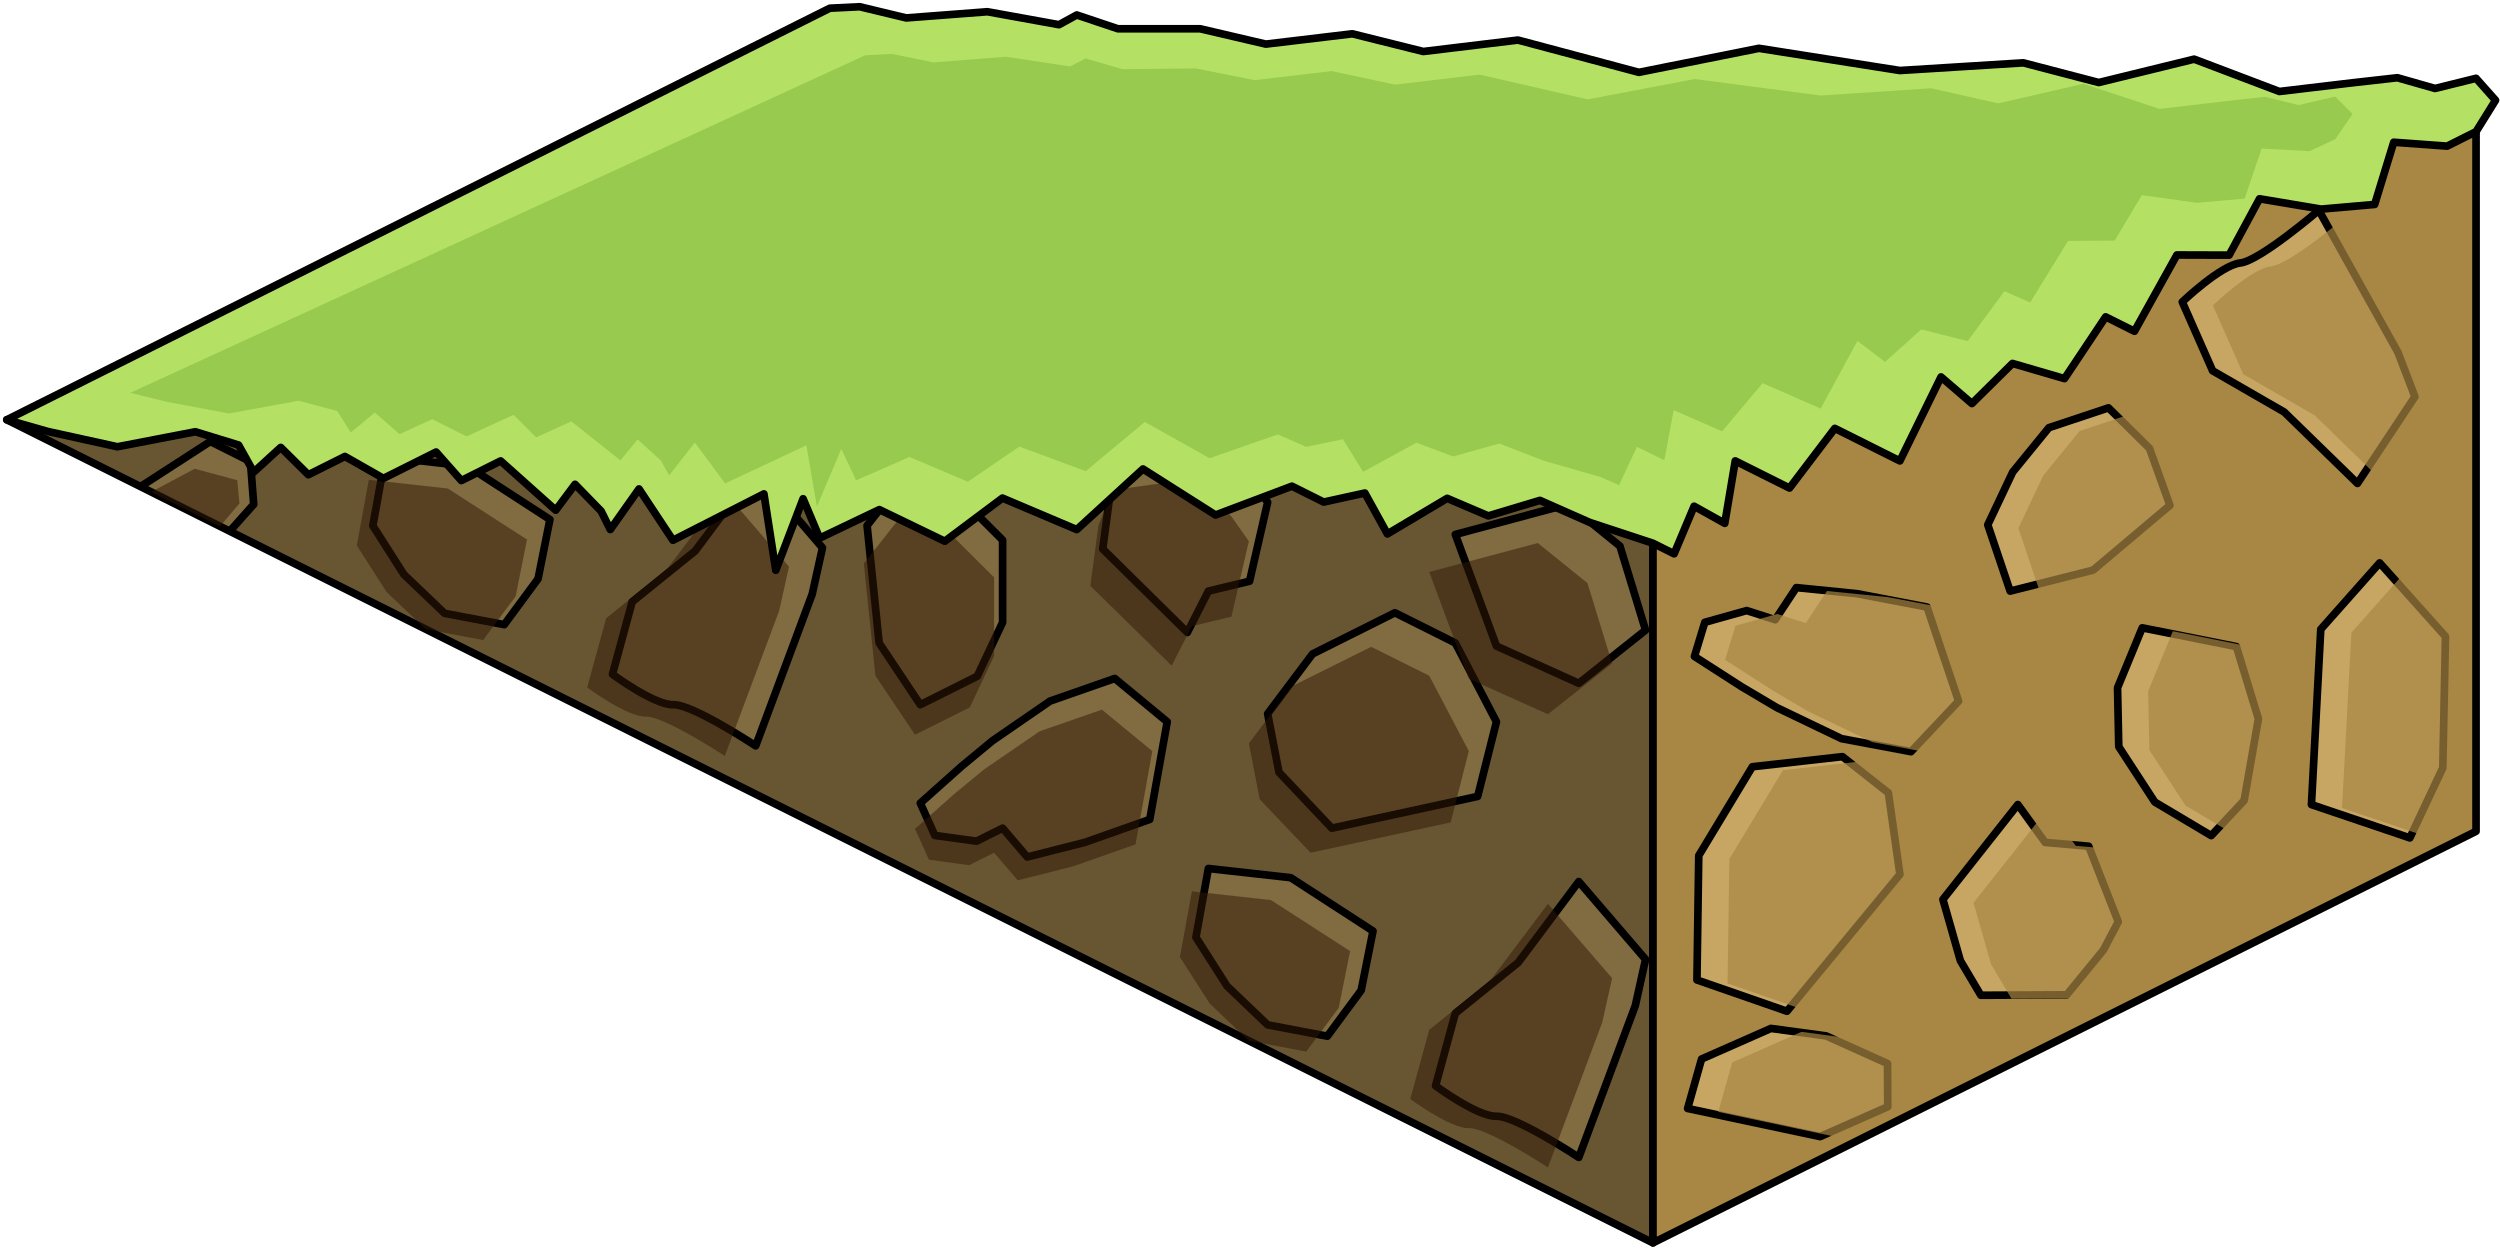 <?xml version="1.0" encoding="UTF-8" standalone="no"?><!DOCTYPE svg PUBLIC "-//W3C//DTD SVG 1.1//EN" "http://www.w3.org/Graphics/SVG/1.1/DTD/svg11.dtd"><svg width="100%" height="100%" viewBox="0 0 326 163" version="1.1" xmlns="http://www.w3.org/2000/svg" xmlns:xlink="http://www.w3.org/1999/xlink" xml:space="preserve" xmlns:serif="http://www.serif.com/" style="fill-rule:evenodd;clip-rule:evenodd;stroke-linecap:round;stroke-linejoin:round;stroke-miterlimit:1.5;"><g id="Grass_Ramp_RightDown_low-angle1"><g><path d="M0.884,54.737l214.662,107.332l0,-96.599l-214.662,-10.733Z" style="fill:#685632;"/><clipPath id="_clip1"><path d="M0.884,54.737l214.662,107.332l0,-96.599l-214.662,-10.733Z"/></clipPath><g clip-path="url(#_clip1)"><path d="M27.418,57.57l-9.359,6.054l1.526,6.129l5.366,2.683l3.943,-1.971l4.189,-4.696l-0.429,-5.581l-5.236,-2.618Z" style="fill:#816b40;stroke:#000;stroke-width:1px;"/></g><path d="M0.884,54.737l214.662,107.332l0,-96.599l-214.662,-10.733Z" style="fill:none;stroke:#000;stroke-width:1px;"/><path d="M98.541,61.289l8.709,10.148l-1.338,6.036l-7.371,19.785c0,0 -8.248,-5.443 -10.733,-5.367c-2.486,0.077 -7.943,-3.971 -7.943,-3.971l2.576,-9.445l8.208,-6.629l7.892,-10.557Z" style="fill:#816b40;stroke:#000;stroke-width:1px;"/><path d="M50.242,59.585l10.733,1.199l10.733,6.958l-1.544,7.735l-4.409,5.975l-7.785,-1.475l-5.306,-5.071l-4.047,-6.352l1.625,-8.969" style="fill:#816b40;stroke:#000;stroke-width:1px;"/><path d="M94.516,64.189l8.372,9.701l-1.286,5.77l-7.086,18.915c0,0 -7.927,-5.204 -10.317,-5.131c-2.389,0.074 -7.634,-3.796 -7.634,-3.796l2.476,-9.029l7.889,-6.338l7.586,-10.092Zm-46.426,-1.629l10.317,1.146l5.581,3.599l4.736,3.053l-1.484,7.395l-4.238,5.711l-7.483,-1.409l-5.101,-4.848l-3.89,-6.072l1.562,-8.575Zm-28.376,1.593l8.975,4.487l2.537,-2.992l-0.283,-3.024l-5.556,-1.498l-5.673,3.027Z" style="fill:#311807;fill-opacity:0.5;"/><g><path d="M120.007,59.692l-6.94,8.837l1.573,15.313l5.367,8.049l7.425,-3.712l3.308,-7.021l0,-10.733l-10.733,-10.733" style="fill:#816b40;stroke:#000;stroke-width:1px;"/><path d="M162.94,62.119l-5.367,-5.11l-10.733,1.512l-1.945,4.827l-1.1,8.238l11.034,10.884l2.744,-5.391l5.367,-1.287l2.362,-10.291l-2.362,-3.382" style="fill:#816b40;stroke:#000;stroke-width:1px;"/><path d="M145.366,88.471l6.84,5.652l-2.278,12.729l-8.455,2.99l-7.519,1.909l-3.214,-3.76l-3.402,1.701l-5.435,-0.753l-1.896,-4.211l5.367,-4.787l4.042,-3.345l7.512,-5.176l8.438,-2.949Z" style="fill:#816b40;stroke:#000;stroke-width:1px;"/><path d="M181.895,79.903l7.877,3.939l5.367,10.281l-2.451,9.727l-19.015,4.141l-6.893,-7.287l-1.478,-7.632l5.86,-7.803l10.733,-5.366Z" style="fill:#816b40;stroke:#000;stroke-width:1px;"/><path d="M205.872,114.955l8.71,10.148l-1.338,6.035l-7.372,19.786c0,0 -8.247,-5.443 -10.733,-5.367c-2.486,0.077 -7.942,-3.971 -7.942,-3.971l2.575,-9.445l8.208,-6.63l7.892,-10.556Z" style="fill:#816b40;stroke:#000;stroke-width:1px;"/><path d="M157.573,113.25l10.733,1.199l10.733,6.959l-1.543,7.735l-4.41,5.974l-7.784,-1.474l-5.307,-5.072l-4.046,-6.351l1.624,-8.97" style="fill:#816b40;stroke:#000;stroke-width:1px;"/><path d="M214.582,82.17l-8.71,6.931l-10.733,-4.854l-5.367,-14.553l14.73,-3.951l6.737,5.466l3.343,10.961" style="fill:#816b40;stroke:#000;stroke-width:1px;"/><path d="M201.848,117.855l8.372,9.701l-1.287,5.77l-7.085,18.914c0,0 -7.928,-5.203 -10.317,-5.13c-2.39,0.073 -7.635,-3.796 -7.635,-3.796l2.476,-9.03l7.889,-6.337l7.587,-10.092Zm-46.427,-1.629l10.317,1.146l10.317,6.652l-1.484,7.395l-4.238,5.711l-7.483,-1.41l-5.101,-4.848l-3.889,-6.072l1.561,-8.574Zm-11.734,-23.689l6.576,5.404l-2.19,12.168l-8.127,2.858l-7.228,1.825l-3.089,-3.594l-3.27,1.626l-5.224,-0.72l-1.823,-4.025l5.158,-4.577l3.885,-3.198l7.221,-4.948l8.111,-2.819Zm35.113,-8.191l7.572,3.766l5.159,9.829l-2.357,9.298l-18.277,3.959l-6.626,-6.966l-1.421,-7.296l5.633,-7.46l10.317,-5.13Zm-59.488,-19.321l-6.672,8.448l1.513,14.639l5.159,7.695l7.136,-3.549l3.181,-6.712l0,-10.26l-10.317,-10.261Zm90.908,21.489l-3.214,-10.479l-6.475,-5.225l-14.159,3.777l5.159,13.912l10.317,4.64l8.372,-6.625Zm-49.64,-19.169l-5.159,-4.885l-10.317,1.445l-1.869,4.615l-1.058,7.875l10.606,10.405l2.638,-5.153l5.159,-1.231l2.27,-9.838l-2.27,-3.233Z" style="fill:#311807;fill-opacity:0.5;"/></g></g><path d="M215.546,65.47l0,96.599l107.332,-53.666l0,-96.598l-107.332,53.665Z" style="fill:#a88643;"/><clipPath id="_clip2"><path d="M215.546,65.47l0,96.599l107.332,-53.666l0,-96.598l-107.332,53.665Z"/></clipPath><g clip-path="url(#_clip2)"><path d="M233.016,131.867l-11.734,-4.08l0.235,-16.22l6.989,-11.582l11.749,-1.319l5.987,4.725l1.504,10.628l-14.73,17.848" style="fill:#c7a664;stroke:#000;stroke-width:1px;"/><path d="M237.338,148.215l-17.273,-3.671l1.819,-6.447l9.043,-3.989l7.196,0.973l8.01,3.609l0.029,5.632l-8.824,3.893Z" style="fill:#c7a664;stroke:#000;stroke-width:1px;"/><path d="M274.279,123.888l-4.777,5.836l-11.198,0.058l-2.667,-4.498l-2.28,-7.998l9.77,-12.374l3.563,4.94l5.674,0.497l3.859,9.848l-1.944,3.691" style="fill:#c7a664;stroke:#000;stroke-width:1px;"/><path d="M249.19,98.02l6.21,-6.587l-4.115,-12.273l-9.073,-1.736l-7.964,-0.801l-2.763,4.188l-3.721,-1.192l-5.457,1.532l-1.351,4.444l6.163,3.963l4.606,2.727l8.414,4.037l9.051,1.698Z" style="fill:#c7a664;stroke:#000;stroke-width:1px;"/><path d="M288.34,108.965l4.294,-4.586l1.862,-10.647l-2.871,-9.418l-12.278,-2.445l-3.22,7.815l0.16,7.685l4.698,7.216l7.355,4.38Z" style="fill:#c7a664;stroke:#000;stroke-width:1px;"/><path d="M307.414,63.037l7.493,-11.309l-2.215,-5.783l-10.316,-18.523c0,0 -7.68,6.584 -10.235,6.868c-2.555,0.284 -7.574,5.082 -7.574,5.082l3.96,8.979l9.33,5.376l9.557,9.31Z" style="fill:#c7a664;stroke:#000;stroke-width:1px;"/><path d="M262.124,77.08l10.819,-2.742l10.012,-8.444l-2.664,-7.435l-5.35,-5.277l-7.762,2.587l-4.722,5.79l-3.252,6.875l2.919,8.646" style="fill:#c7a664;stroke:#000;stroke-width:1px;"/><path d="M318.888,82.994l-8.581,-9.593l-7.679,8.655l-1.217,22.864l12.833,4.344l4.296,-9.13l0.348,-17.14" style="fill:#c7a664;stroke:#000;stroke-width:1px;"/><path d="M241.328,148.658l-17.273,-3.67l1.819,-6.448l9.043,-3.989l7.195,0.973l8.011,3.609l0.029,5.633l-8.824,3.892Zm-4.322,-16.347l14.73,-17.849l-1.504,-10.627l-5.987,-4.726l-11.749,1.32l-6.989,11.581l-0.235,16.221l11.734,4.08Zm41.263,-7.98l1.944,-3.691l-3.859,-9.847l-5.674,-0.498l-3.563,-4.94l-9.77,12.374l2.28,7.998l2.667,4.498l11.198,-0.057l4.777,-5.837Zm44.609,-40.894l-8.581,-9.592l-7.679,8.654l-1.217,22.864l12.833,4.344l4.296,-9.129l0.348,-17.141Zm-30.548,25.971l4.294,-4.585l1.862,-10.648l-2.871,-9.417l-12.278,-2.446l-3.22,7.815l0.16,7.685l4.698,7.217l7.355,4.379Zm-39.15,-10.944l6.21,-6.587l-4.115,-12.274l-9.073,-1.735l-7.964,-0.802l-2.763,4.188l-3.721,-1.192l-5.457,1.533l-1.352,4.444l6.164,3.963l4.606,2.727l8.414,4.037l9.051,1.698Zm12.934,-20.941l10.819,-2.741l10.011,-8.444l-2.663,-7.436l-5.35,-5.277l-7.762,2.587l-4.722,5.79l-3.252,6.875l2.919,8.646Zm45.29,-14.043l7.493,-11.309l-2.215,-5.782l-10.317,-18.523c0,0 -7.679,6.583 -10.234,6.868c-2.555,0.284 -7.574,5.082 -7.574,5.082l3.96,8.979l9.33,5.375l9.557,9.31Z" style="fill:#a88643;fill-opacity:0.7;"/></g><path d="M215.546,65.47l0,96.599l107.332,-53.666l0,-96.598l-107.332,53.665Z" style="fill:none;stroke:#000;stroke-width:1px;"/><path d="M0.884,54.737l5.366,1.529l9.06,1.991l10.161,-1.959l5.64,1.734l1.972,3.529l3.524,-3.219l3.602,3.565l4.773,-2.386l5.019,2.857l6.867,-3.433l3.295,3.719l5.12,-2.56l7.184,6.426l2.52,-3.375l3.408,3.505l1.189,2.393l3.742,-5.294l4.429,6.692l11.863,-6.049l1.544,9.961l3.561,-9.327l2.161,5.135l7.786,-3.718l8.533,4.124l7.519,-5.627l9.692,4.107l8.632,-7.903l9.461,6.003l9.963,-3.758l4.144,2.071l5.366,-1.179l2.938,5.332l7.796,-4.64l5.366,2.29l6.731,-2.022l6.501,2.874l8.234,2.712l2.76,1.38l2.607,-6.204l3.999,2.231l1.367,-8.14l7.075,3.537l5.908,-7.779l8.484,4.242l5.366,-10.949l4.027,3.468l5.292,-5.229l6.781,1.977l5.367,-8.05l3.756,1.878l5.531,-9.949l6.812,0.021l3.966,-7.349l8.036,1.348l6.978,-0.609l2.486,-8.111l6.961,0.508l3.773,-1.887l2.544,-4.094l-2.544,-2.863l-5.344,1.324l-4.912,-1.4l-5.844,0.658l-9.547,1.135l-11.114,-4.215l-12.435,3.048l-9.837,-2.569l-16.099,1.002l-18.383,-2.895l-15.648,3.133l-15.769,-4.208l-12.346,1.49l-9.255,-2.309l-11.279,1.346l-8.552,-1.999l-10.733,0l-5.367,-1.801l-2.316,1.269l-9.338,-1.691l-10.583,0.808l-6.069,-1.459l-3.893,0.191l-107.331,53.665Z" style="fill:#b4e164;stroke:#000;stroke-width:1px;"/><path d="M16.984,51.227l4.792,1.177l8.09,1.515l9.072,-1.664l5.037,1.34l1.761,2.812l3.146,-2.614l3.217,2.827l4.262,-1.957l4.482,2.245l6.131,-2.816l2.942,2.953l4.572,-2.1l6.415,5.088l2.25,-2.729l3.044,2.78l1.061,1.908l3.342,-4.28l3.955,5.327l10.593,-4.959l1.379,7.975l3.179,-7.513l1.93,4.099l6.953,-3.053l7.619,3.229l6.714,-4.581l8.655,3.206l7.707,-6.417l8.448,4.728l8.897,-3.105l3.7,1.624l4.792,-0.994l2.623,4.249l6.961,-3.792l4.792,1.787l6.011,-1.682l5.804,2.245l7.353,2.1l2.464,1.082l2.328,-5l3.571,1.753l1.221,-6.54l6.317,2.772l5.276,-6.293l7.576,3.325l4.792,-8.83l3.596,2.745l4.725,-4.242l6.055,1.524l4.792,-6.505l3.354,1.472l4.939,-8.03l6.083,-0.045l3.541,-5.93l7.176,1.008l6.231,-0.552l2.22,-6.528l6.215,0.344l3.369,-1.547l2.272,-3.307l-2.272,-2.273l-4.771,1.11l-4.386,-1.078l-5.219,0.582l-8.525,0.997l-9.924,-3.279l-11.103,2.557l-8.784,-1.971l-14.376,0.95l-16.416,-2.154l-13.972,2.655l-14.08,-3.231l-11.025,1.307l-8.264,-1.767l-10.072,1.182l-7.636,-1.526l-9.584,0.098l-4.792,-1.395l-2.068,1.039l-8.339,-1.271l-9.45,0.744l-5.42,-1.116l-3.476,0.189l-95.84,44.017Z" style="fill:#62a02a;fill-opacity:0.35;"/></g></svg>